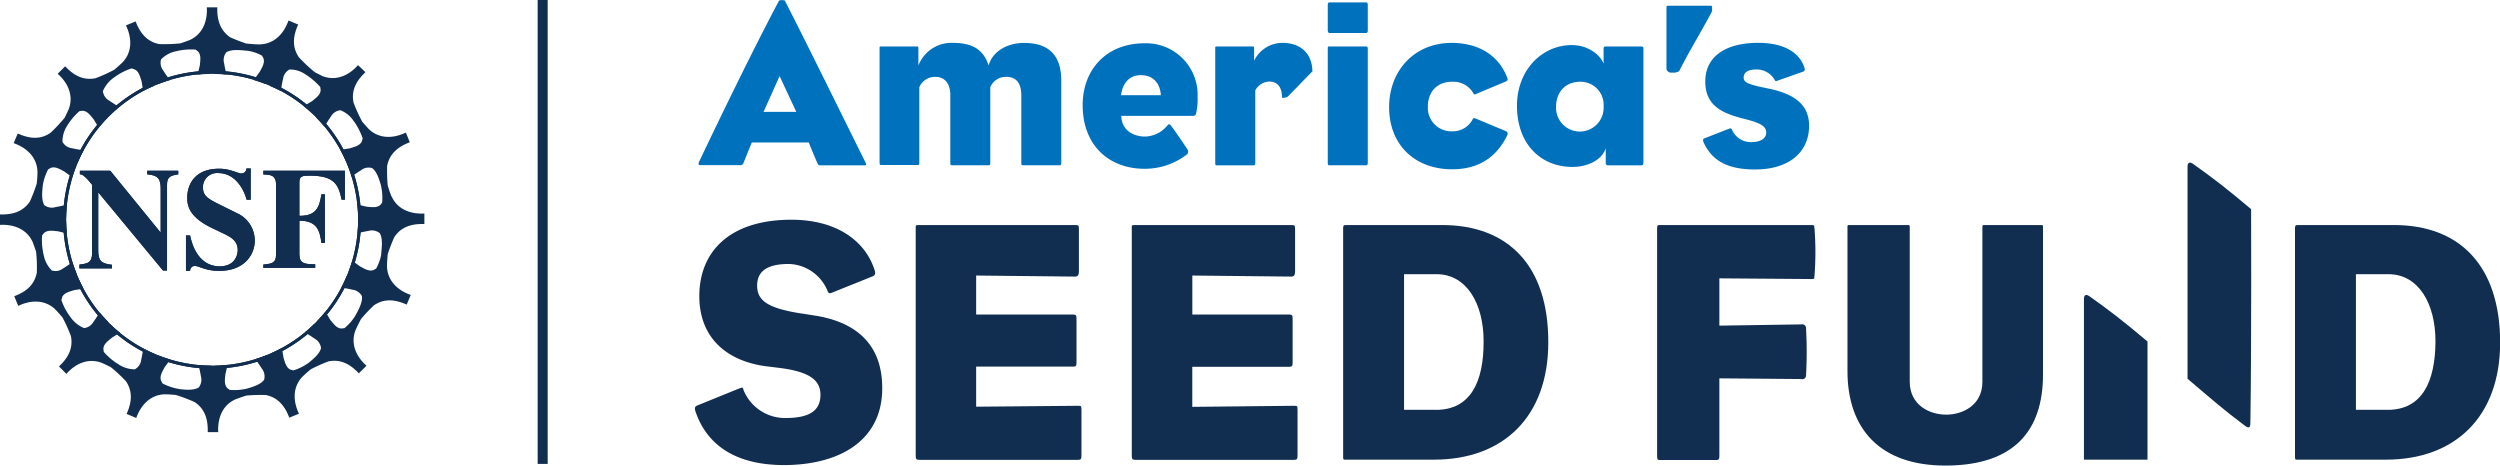 <svg id="Layer_1" data-name="Layer 1" xmlns="http://www.w3.org/2000/svg" viewBox="0 0 499.02 92.93"><defs><style>.cls-1{fill:#0071bc;}.cls-2{fill:#112e51;}.cls-3{fill:none;stroke:#112e51;stroke-miterlimit:10;stroke-width:2px;}</style></defs><title>logo-2c</title><path class="cls-1" d="M147.22,28.44c-0.56,1.32-1.17,2.91-1.64,4a0.68,0.68,0,0,1-.85.52h-7.8c-0.38,0-.42-0.19-0.24-0.66C141.58,22,148.39,8.1,152.67.11a1.85,1.85,0,0,1,1.13,0c4.51,8.79,10.9,21.85,16.07,32.23,0.28,0.61.23,0.66-.19,0.66h-8.79a0.53,0.53,0,0,1-.56-0.38c-0.56-1.27-1.27-3-1.74-4.18H147.22Zm8.88-6.11-3.34-7.14-3.2,7.14h6.53Z" transform="translate(2.85)"/><path class="cls-1" d="M194.48,13.08c0.8-2.87,3.76-4.51,7.09-4.51,3.76,0,7.42,1.41,7.42,7.52V32.29c0,0.56,0,.7-0.42.7h-7.14c-0.28,0-.42,0-0.42-0.52V19c0-2.25-.89-3.66-3-3.66a3.35,3.35,0,0,0-3.19,2.07V32.29c0,0.56,0,.7-0.42.7h-7.14c-0.28,0-.42,0-0.42-0.52V19c0-2.58-1.32-3.66-3-3.66a3.38,3.38,0,0,0-3.19,2.07v15c0,0.42,0,.52-0.33.52H173.1c-0.33,0-.38,0-0.38-0.66V9.83c0-.56,0-0.56.33-0.56h7c0.38,0,.42,0,0.42.56v3.24a7.08,7.08,0,0,1,7-4.51C191.19,8.57,193.49,9.88,194.48,13.08Z" transform="translate(2.85)"/><path class="cls-1" d="M236.2,19.37a12.69,12.69,0,0,1-.28,3.2c-0.09.47-.23,0.56-0.94,0.56h-14c0,2.54,2,4.13,4.79,4.13a6,6,0,0,0,4.51-2.35c0.14-.19.42-0.09,0.66,0.23,1,1.36,2.3,3.24,3.24,4.7a0.74,0.74,0,0,1-.24,1.08,13.68,13.68,0,0,1-8.32,2.77c-7.14,0-12.36-4.7-12.36-12.69,0-7.14,4.75-12.36,12.36-12.36A10.29,10.29,0,0,1,236.2,19.37ZM228.87,19c-0.19-2.49-1.6-4-4-4-2.58,0-3.71,2-3.95,4h7.94Z" transform="translate(2.85)"/><path class="cls-1" d="M247.71,18.06V32.48c0,0.42-.09.52-0.38,0.52H240.1c-0.33,0-.38,0-0.38-0.66V9.83c0-.56,0-0.56.38-0.56h7c0.33,0,.38,0,0.38.56v2.3a6.27,6.27,0,0,1,5.64-3.57c3.48,0,5.92,1.93,6,5.68-1,1-4.32,4.46-4.89,5a1.75,1.75,0,0,1-1.17.28c0-2.11-.89-3.24-2.58-3.24A3.24,3.24,0,0,0,247.71,18.06Z" transform="translate(2.85)"/><path class="cls-1" d="M270.17,6.07c0,0.42-.09.52-0.42,0.52h-7.19c-0.33,0-.38-0.33-0.38-0.61V1.09c0-.28,0-0.61.33-0.61h7.19c0.38,0,.47,0,0.47.61v5Zm0,26.4c0,0.42-.09.52-0.42,0.52h-7.19c-0.33,0-.38,0-0.38-0.66V9.83c0-.56,0-0.56.33-0.56h7.19c0.38,0,.47,0,0.47.56V32.48Z" transform="translate(2.85)"/><path class="cls-1" d="M297.74,26.18a0.58,0.58,0,0,1,.28.8c-2.07,4.28-5.59,6.81-11,6.81-7.38,0-12.59-4.79-12.59-12.4,0-7.24,5-12.83,12.5-12.83,5.17,0,9.35,2.35,11.09,7a0.47,0.47,0,0,1-.28.7l-6.15,2.58c-0.19,0-.28,0-0.38-0.28A4.57,4.57,0,0,0,287,16.32c-3.1,0-4.84,2.11-4.84,5a4.69,4.69,0,0,0,4.89,4.89,4.45,4.45,0,0,0,4-2.3c0.14-.33.28-0.42,0.7-0.23Z" transform="translate(2.85)"/><path class="cls-1" d="M317.66,29.61c-0.8,2.44-3.76,3.71-6.62,3.71-6.3,0-11.09-4.51-11.09-12.22C299.95,14,304.93,9,310.9,9c3.19,0,5.64,1.88,6.34,3.71V9.83c0-.42.09-0.56,0.38-0.56h7.24a0.35,0.35,0,0,1,.33.42V32.34c0,0.52-.14.66-0.38,0.66h-6.67a0.41,0.41,0,0,1-.47-0.42v-3Zm-9.91-8.27a4.75,4.75,0,1,0,9.49-.09,4.6,4.6,0,0,0-4.7-4.93C309.58,16.32,307.75,18.43,307.75,21.34Z" transform="translate(2.85)"/><path class="cls-1" d="M332.32,14.2a2,2,0,0,1-1.36.28,1,1,0,0,1-1.17-.66V1.61c0-.47.14-0.47,0.33-0.47h8.6c0.28,0,.19,1.08.09,1.27C336.27,7.15,334.67,9.6,332.32,14.2Z" transform="translate(2.85)"/><path class="cls-1" d="M337.3,27.64l5.12-2a0.35,0.35,0,0,1,.42.19,4.11,4.11,0,0,0,3.81,2.54c2.11,0,3.05-.85,3.05-1.88,0-1.27-1-1.93-4.6-2.82-4.46-1.13-7.56-2.72-7.56-7.42,0-4.93,4-7.7,10.57-7.7,5.21,0,8.32,2,9.25,5.07a0.5,0.5,0,0,1-.23.66l-5.21,1.83c-0.28.14-.33,0.14-0.52-0.14a4.17,4.17,0,0,0-3.57-2.11c-1.83,0-2.63.61-2.63,1.64s1.08,1.41,5.12,2.21c4.7,1,7.94,3,7.94,7.38,0,5.26-3.95,8.74-10.81,8.74-6,0-8.79-2.16-10.29-5.5C337.07,28,337.07,27.73,337.3,27.64Z" transform="translate(2.85)"/><path class="cls-2" d="M159.33,62.92c-0.9-.14-1.66-0.28-2.28-0.35-6.22-1-8.77-2.35-8.77-5.53,0-2.56,1.52-4.35,6.35-4.35a8.62,8.62,0,0,1,7.74,5.46c0.14,0.35.35,0.48,0.83,0.28l8.08-3.25c0.41-.14.69-0.41,0.48-1.17-1.8-5.8-7.46-10.15-16.65-10.15-12.23,0-18.37,6.29-18.37,15.26,0,8.56,5.8,13.26,14.16,14.09l1.66,0.21c6.35,0.76,8.36,2.56,8.36,5.39,0,3.18-2.21,4.63-7,4.63a8.94,8.94,0,0,1-8.36-5.59c-0.14-.55-0.14-0.55-0.76-0.35l-8.5,3.45c-0.48.21-.55,0.55-0.28,1.31,2.35,6.77,8.22,10.57,17.61,10.57,10.84,0,19.62-4.7,19.62-15.33C173.28,68.86,168.17,64.16,159.33,62.92Z" transform="translate(2.85)"/><path class="cls-2" d="M212.25,81L192,81.18v-8h19.34c0.62,0,.69-0.14.69-1V63.78c0-.83-0.07-1-0.69-1H192V55l19.75,0.21c0.55,0,.76-0.35.76-1V45.82c0-.83-0.07-0.9-0.76-0.9H180.55c-0.69,0-.62.07-0.62,0.69V90.79c0,0.83.07,1,.76,1h31.57c0.69,0,.76-0.14.76-1V81.87C213,81,213,81,212.25,81Z" transform="translate(2.85)"/><path class="cls-2" d="M255.38,81l-20.24.21v-8h19.34c0.62,0,.69-0.14.69-1V63.78c0-.83-0.07-1-0.69-1H235.15V55l19.75,0.21c0.55,0,.76-0.35.76-1V45.82c0-.83-0.07-0.9-0.76-0.9H223.68c-0.69,0-.62.07-0.62,0.69V90.79c0,0.83.07,1,.76,1h31.57c0.69,0,.76-0.14.76-1V81.87C256.14,81,256.14,81,255.38,81Z" transform="translate(2.85)"/><path class="cls-2" d="M285,44.92h-19.2c-0.48,0-.55.14-0.55,0.69V91.13c0,0.69.07,0.62,0.55,0.62h17.61c13.68,0,22.79-8.43,22.79-23.42C306.24,53.14,298.3,44.92,285,44.92Zm-1.24,36.88h-6.35V54.73h6.49c6,0,9.39,5.87,9.39,13.4C293.32,76.21,290.7,81.81,283.79,81.81Z" transform="translate(2.85)"/><path class="cls-2" d="M358.79,44.92H328.47c-0.48,0-.55.07-0.55,0.9v45c0,1,.14,1,0.55,1h11.26c0.55,0,.62-0.21.62-1V75.52l16.3,0.14a0.76,0.76,0,0,0,1-.76,83.71,83.71,0,0,0,0-9.32,0.76,0.76,0,0,0-.9-0.83L340.35,65V55.56l18.44,0.14c0.55,0,.48-0.07.55-0.69a60.87,60.87,0,0,0,0-9.39C359.27,45.06,359.34,44.92,358.79,44.92Z" transform="translate(2.85)"/><path class="cls-2" d="M404.59,44.92H393.26c-0.41,0-.41.07-0.41,0.48V76.21c0,4.7-3.94,6.56-7.25,6.56s-7.25-1.93-7.25-6.56V45.47c0-.55,0-0.55-0.48-0.55h-11.6c-0.35,0-.35,0-0.35.41V74.07c0,11.4,6.35,18.86,19.55,18.86,13.75,0,19.48-7,19.48-18.17V45.4C404.94,44.92,404.94,44.92,404.59,44.92Z" transform="translate(2.85)"/><path class="cls-2" d="M475,44.92h-19.2c-0.48,0-.55.14-0.55,0.69V91.13c0,0.69.07,0.62,0.55,0.62h17.61c13.68,0,22.79-8.43,22.79-23.42C496.17,53.14,488.23,44.92,475,44.92Zm-1.24,36.88h-6.35V54.73h6.49c6,0,9.39,5.87,9.39,13.4C483.25,76.21,480.63,81.81,473.72,81.81Z" transform="translate(2.85)"/><path class="cls-2" d="M446.49,41.75c-5-4.22-7.55-6.16-11.69-9.11-0.45-.27-1-0.36-1,0.63s0,42.33,0,42.33c4.92,4.18,7.16,6.17,11.47,9.39,1,0.72,1.08.18,1.08-.9C446.59,68.07,446.49,41.75,446.49,41.75Z" transform="translate(2.85)"/><path class="cls-2" d="M425.81,91.75c0-12.29,0-23.58,0-23.58-5-4.22-7.55-6.16-11.69-9.11-0.45-.27-1-0.36-1,0.63,0,0.66,0,19.75,0,32.06h12.68Z" transform="translate(2.85)"/><line class="cls-3" x1="108.32" x2="108.32" y2="92.6"/><path class="cls-2" d="M13,52.81c1.73-.2,2.53-0.4,2.53-2.3V36.87c-1.61-2-2.07-2.07-2.44-2.07V34.08h6.07l10,12.28h0.06V37.65c0-1.73-.35-2.68-2.68-2.85V34.08h6.19V34.8c-2.07.26-2.24,0.92-2.24,2.3V54h-0.8L16.82,38.46H16.76V50c0,2.07.61,2.62,2.73,2.85v0.72H13V52.81Z" transform="translate(2.85)"/><path class="cls-2" d="M13,52.81c1.73-.2,2.53-0.4,2.53-2.3V36.87c-1.61-2-2.07-2.07-2.44-2.07V34.08h6.07l10,12.28h0.06V37.65c0-1.73-.35-2.68-2.68-2.85V34.08h6.19V34.8c-2.07.26-2.24,0.92-2.24,2.3V54h-0.8L16.82,38.46H16.76V50c0,2.07.61,2.62,2.73,2.85v0.72H13V52.81Z" transform="translate(2.85)"/><path class="cls-2" d="M46.38,39.87c-0.52-2-2.24-5.32-5.64-5.32a2.81,2.81,0,0,0-3.08,2.73c0,1.55.55,2.19,3,3.39l4.23,2.1A6,6,0,0,1,48,48.07c0,2.53-1.84,6-7.13,6-2.73,0-4-1-4.92-1a1,1,0,0,0-.86,1H34.27V47h0.83c0.58,2.9,2.24,6.16,5.9,6.16,3.45,0,3.6-2.85,3.6-3.22,0-1.93-1.35-2.62-3.22-3.51l-1.93-.92c-4.92-2.36-4.92-4.83-4.92-6.16,0-1.75.89-5.67,6.36-5.67,2.3,0,3.65.95,4.49,0.95a1,1,0,0,0,.95-1h0.86v6.24H46.38Z" transform="translate(2.85)"/><path class="cls-2" d="M46.38,39.87c-0.52-2-2.24-5.32-5.64-5.32a2.81,2.81,0,0,0-3.08,2.73c0,1.55.55,2.19,3,3.39l4.23,2.1A6,6,0,0,1,48,48.07c0,2.53-1.84,6-7.13,6-2.73,0-4-1-4.92-1a1,1,0,0,0-.86,1H34.27V47h0.83c0.58,2.9,2.24,6.16,5.9,6.16,3.45,0,3.6-2.85,3.6-3.22,0-1.93-1.35-2.62-3.22-3.51l-1.93-.92c-4.92-2.36-4.92-4.83-4.92-6.16,0-1.75.89-5.67,6.36-5.67,2.3,0,3.65.95,4.49,0.95a1,1,0,0,0,.95-1h0.86v6.24H46.38Z" transform="translate(2.85)"/><path class="cls-2" d="M49.72,34.08H66v5.78H65.34c-0.63-3-1.41-4.8-6.36-4.8-1.55,0-2.07.11-2.07,1.35v6.67c3.57,0.06,4-2,4.4-4.29H62v9.72H61.31c-0.32-2.36-.78-4.46-4.4-4.46v6.7c0,1.9,1.15,2,3.16,2v0.72H49.72V52.81c1.64-.17,2.53-0.26,2.53-2V36.84c0-1.9-1.18-2-2.53-2V34.08Z" transform="translate(2.85)"/><path class="cls-2" d="M49.72,34.08H66v5.78H65.34c-0.63-3-1.41-4.8-6.36-4.8-1.55,0-2.07.11-2.07,1.35v6.67c3.57,0.06,4-2,4.4-4.29H62v9.72H61.31c-0.32-2.36-.78-4.46-4.4-4.46v6.7c0,1.9,1.15,2,3.16,2v0.72H49.72V52.81c1.64-.17,2.53-0.26,2.53-2V36.84c0-1.9-1.18-2-2.53-2V34.08Z" transform="translate(2.85)"/><path class="cls-2" d="M39.49,14.11A29.74,29.74,0,1,0,69.23,43.85,29.74,29.74,0,0,0,39.49,14.11m0,58.88A29.14,29.14,0,1,1,68.63,43.85,29.14,29.14,0,0,1,39.49,73" transform="translate(2.85)"/><path class="cls-2" d="M39.49,14.11A29.74,29.74,0,1,0,69.23,43.85,29.74,29.74,0,0,0,39.49,14.11Zm0,58.88A29.14,29.14,0,1,1,68.63,43.85,29.14,29.14,0,0,1,39.49,73Z" transform="translate(2.85)"/><path class="cls-2" d="M75.28,39.19C75,38.48,74.76,37.77,74.54,37a31.7,31.7,0,0,1-.11-3.9c0.49-2.53,2.32-3.88,4.52-4.7-0.26-.64-0.57-1.41-0.79-1.94-2.37,1.15-5.22,1.36-7.37-.67q-0.68-.73-1.33-1.49a31,31,0,0,1-1.74-3.82c-0.52-2.53.66-4.47,2.38-6.07L68.61,13c-1.75,2-4.31,3.25-7.07,2.2C61,14.92,60.49,14.68,60,14.42a30.54,30.54,0,0,1-3.2-3c-1.45-2.14-1.1-4.38-.13-6.52l-1.93-.81C53.85,6.61,52,8.77,49,8.86c-0.9,0-1.8-.08-2.7-0.17a34.18,34.18,0,0,1-3.19-1.24C41,6,40.45,3.82,40.53,1.47h-2.1C38.59,4.09,37.69,6.8,35,8q-0.93.36-1.88,0.66a31.2,31.2,0,0,1-4.19.14c-2.53-.49-3.87-2.32-4.7-4.52l-1.94.79c1.15,2.37,1.35,5.22-.67,7.37q-0.81.77-1.67,1.49a31.47,31.47,0,0,1-3.72,1.68c-2.53.52-4.47-.66-6.07-2.38L8.66,14.73c2,1.75,3.25,4.31,2.2,7.07-0.26.58-.53,1.15-0.81,1.71a31.14,31.14,0,0,1-2.82,3C5.09,28,2.84,27.61.7,26.65,0.43,27.28.11,28-.11,28.58c2.49,0.87,4.65,2.74,4.74,5.69,0,0.78-.06,1.57-0.14,2.35a32.46,32.46,0,0,1-1.36,3.57c-1.42,2.15-3.63,2.69-6,2.61,0,0.69,0,1.52,0,2.09,2.63-.15,5.34.75,6.55,3.44q0.37,1,.68,1.93a31.12,31.12,0,0,1,.14,4.16C4,57,2.2,58.3,0,59.12c0.26,0.64.57,1.41,0.79,1.94,2.37-1.15,5.22-1.35,7.37.67q0.76,0.8,1.47,1.64a31.76,31.76,0,0,1,1.67,3.7c0.52,2.53-.66,4.47-2.38,6.07l1.48,1.49c1.75-2,4.31-3.25,7.07-2.2,0.62,0.28,1.22.56,1.82,0.87a31.47,31.47,0,0,1,3,2.8c1.45,2.14,1.1,4.38.13,6.52l1.93,0.81C25.2,81,27.08,78.8,30,78.71c0.75,0,1.51.06,2.26,0.13A31.76,31.76,0,0,1,36,80.26c2.15,1.42,2.69,3.63,2.61,6h2.1c-0.15-2.63.75-5.35,3.44-6.55,0.71-.27,1.43-0.52,2.16-0.75a32.35,32.35,0,0,1,3.88-.11c2.53,0.49,3.87,2.32,4.7,4.52l1.94-.79c-1.15-2.37-1.35-5.23.67-7.37q0.81-.77,1.67-1.49a32.36,32.36,0,0,1,3.53-1.58c2.53-.52,4.47.66,6.07,2.38L70.31,73c-2-1.75-3.25-4.31-2.2-7.07,0.34-.77.71-1.52,1.11-2.27a32.6,32.6,0,0,1,2.59-2.73c2.14-1.45,4.38-1.1,6.52-.13,0.27-.63.59-1.4,0.81-1.93-2.49-.86-4.65-2.74-4.74-5.68,0-.83.07-1.66,0.15-2.48a32.8,32.8,0,0,1,1.31-3.38c1.42-2.15,3.62-2.69,6-2.61,0-.69,0-1.52,0-2.1-2.63.15-5.35-.75-6.55-3.44m-1.85,1.23-0.36.46c-0.71.69-1.85,0.46-2.78,0.39l-1.82-.44q0.12,1.19.15,2.41l0,0a0.72,0.72,0,0,1,0,.8q0,1.27-.13,2.52c0.73-.18,1.48-0.34,2.22-0.47a2.48,2.48,0,0,1,2.21.46c0.64,1.08.41,2.83,0.29,4.07,0,0.08,0,.16,0,0.24a9.41,9.41,0,0,1-1,2.75l-0.5.29c-0.92.37-1.89-.28-2.71-0.71l-1.55-1.12q-0.34,1.16-.77,2.28l0,0.07a0.71,0.71,0,0,1-.37.74q-0.49,1.16-1.07,2.26c0.76,0.11,1.51.25,2.26,0.42a2.48,2.48,0,0,1,1.86,1.27c0.18,1.24-.7,2.77-1.3,3.88l-0.05.1a10.21,10.21,0,0,1-2.13,2.42l-0.58.07c-1,0-1.63-1-2.23-1.69l-1-1.65q-0.76.93-1.58,1.79l0,0.12a0.71,0.71,0,0,1-.69.54Q59,65.56,58,66.34c0.67,0.4,1.33.83,2,1.28a2.47,2.47,0,0,1,1.23,1.88c-0.29,1.13-1.51,2.13-2.45,2.9a10.8,10.8,0,0,1-3.07,1.54l-0.56-.15c-0.91-.39-1.13-1.53-1.42-2.42-0.1-.64-0.2-1.28-0.3-1.92q-1,.57-2.15,1.06l0,0.11a0.71,0.71,0,0,1-.83.24q-1.14.46-2.33,0.83c0.46,0.62.9,1.26,1.32,1.92a2.48,2.48,0,0,1,.42,2.21c-0.7.94-2.23,1.4-3.41,1.75a10.91,10.91,0,0,1-3.47.25l-0.46-.36c-0.69-.71-0.46-1.85-0.38-2.77,0.15-.63.3-1.25,0.45-1.88Q41.37,73,40.16,73l-0.06.09A0.71,0.71,0,0,1,39.25,73q-1.25,0-2.47-.12c0.19,0.75.35,1.51,0.48,2.27a2.48,2.48,0,0,1-.46,2.21c-1,.58-2.51.45-3.72,0.32a11.52,11.52,0,0,1-3.48-1.13L29.31,76c-0.37-.92.28-1.88,0.71-2.71l1.12-1.54Q30,71.43,28.86,71L28.79,71A0.72,0.72,0,0,1,28,70.66q-1.15-.49-2.25-1.08c-0.12.76-.26,1.52-0.42,2.28a2.47,2.47,0,0,1-1.27,1.86,5.91,5.91,0,0,1-3.26-1,12.25,12.25,0,0,1-2.94-2.49l-0.07-.58c0-1,1-1.64,1.69-2.24l1.6-1q-0.94-.76-1.81-1.6h0a0.72,0.72,0,0,1-.54-0.59q-0.88-.9-1.69-1.87-0.59,1-1.24,1.91a2.47,2.47,0,0,1-1.88,1.23,6.27,6.27,0,0,1-2.77-2.29A12,12,0,0,1,9.4,59.89l0.15-.56c0.39-.91,1.53-1.13,2.42-1.42l1.83-.29q-0.57-1.06-1.05-2.18h0a0.72,0.72,0,0,1-.27-0.73Q12,53.53,11.6,52.31,10.68,53,9.72,53.6A2.48,2.48,0,0,1,7.51,54a5.89,5.89,0,0,1-1.62-3,12.73,12.73,0,0,1-.34-4l0.36-.46c0.71-.69,1.85-0.46,2.77-0.38l1.81,0.43q-0.11-1.19-.13-2.41l0,0a0.72,0.72,0,0,1,0-.8q0-1.27.14-2.52c-0.74.18-1.49,0.34-2.24,0.47A2.48,2.48,0,0,1,6,40.95c-0.62-1.05-.43-2.74-0.3-4a10.41,10.41,0,0,1,1.06-3.14l0.51-.29c0.92-.37,1.88.28,2.71,0.71l1.57,1.14q0.35-1.15.78-2.25L12.3,33a0.71,0.71,0,0,1,.45-0.78q0.49-1.13,1.07-2.21c-0.78-.12-1.56-0.26-2.34-0.43a2.48,2.48,0,0,1-1.86-1.27,5.68,5.68,0,0,1,.89-3.13,12.37,12.37,0,0,1,2.51-3l0.58-.07c1,0,1.63,1,2.23,1.69l1,1.65q0.76-.93,1.58-1.8l0-.11a0.71,0.71,0,0,1,.67-0.54q0.88-.87,1.84-1.66-1-.6-2-1.27a2.48,2.48,0,0,1-1.23-1.88,6.32,6.32,0,0,1,2.32-2.79,12.07,12.07,0,0,1,3.41-1.75L24,13.85c0.91,0.39,1.13,1.53,1.42,2.42,0.1,0.63.2,1.26,0.3,1.89q1.05-.56,2.16-1l0-.1a0.71,0.71,0,0,1,.82-0.25q1.15-.46,2.35-0.82c-0.46-.63-0.91-1.27-1.33-1.93a2.49,2.49,0,0,1-.42-2.21,5.79,5.79,0,0,1,2.9-1.6,12.84,12.84,0,0,1,4-.35l0.46,0.36c0.69,0.71.46,1.85,0.38,2.78-0.15.62-.3,1.24-0.44,1.86q1.18-.12,2.39-0.13l0.05-.09a0.71,0.71,0,0,1,.86.09q1.25,0,2.47.14c-0.19-.76-0.35-1.52-0.49-2.29a2.48,2.48,0,0,1,.46-2.2c1.08-.64,2.83-0.41,4.08-0.29,0.27,0,.53.07,0.79,0.12a8.35,8.35,0,0,1,2.22.85l0.29,0.5c0.37,0.92-.28,1.89-0.71,2.71l-1.21,1.67q1.13,0.34,2.22.76l0.21-.15a0.73,0.73,0,0,1,.82.58q1.1,0.48,2.15,1c0.12-.82.27-1.63,0.45-2.43a2.48,2.48,0,0,1,1.27-1.86,5.27,5.27,0,0,1,2.89.77,13.94,13.94,0,0,1,3.27,2.72l0.07,0.58c0,1-1,1.63-1.69,2.23l-1.68,1q0.93,0.75,1.79,1.57l0.15,0a0.71,0.71,0,0,1,.54.72q0.86,0.87,1.64,1.81,0.61-1,1.29-2A2.48,2.48,0,0,1,65.1,22a5.77,5.77,0,0,1,2.58,2.06,13,13,0,0,1,1.86,3.57l-0.15.56c-0.39.91-1.53,1.13-2.42,1.42l-1.86.3q0.57,1.06,1.06,2.17h0.05a0.72,0.72,0,0,1,.27.75Q67,34,67.34,35.26c0.61-.45,1.24-0.88,1.88-1.29a2.47,2.47,0,0,1,2.21-.42c0.93,0.69,1.39,2.2,1.74,3.37a11,11,0,0,1,.26,3.5" transform="translate(2.85)"/></svg>